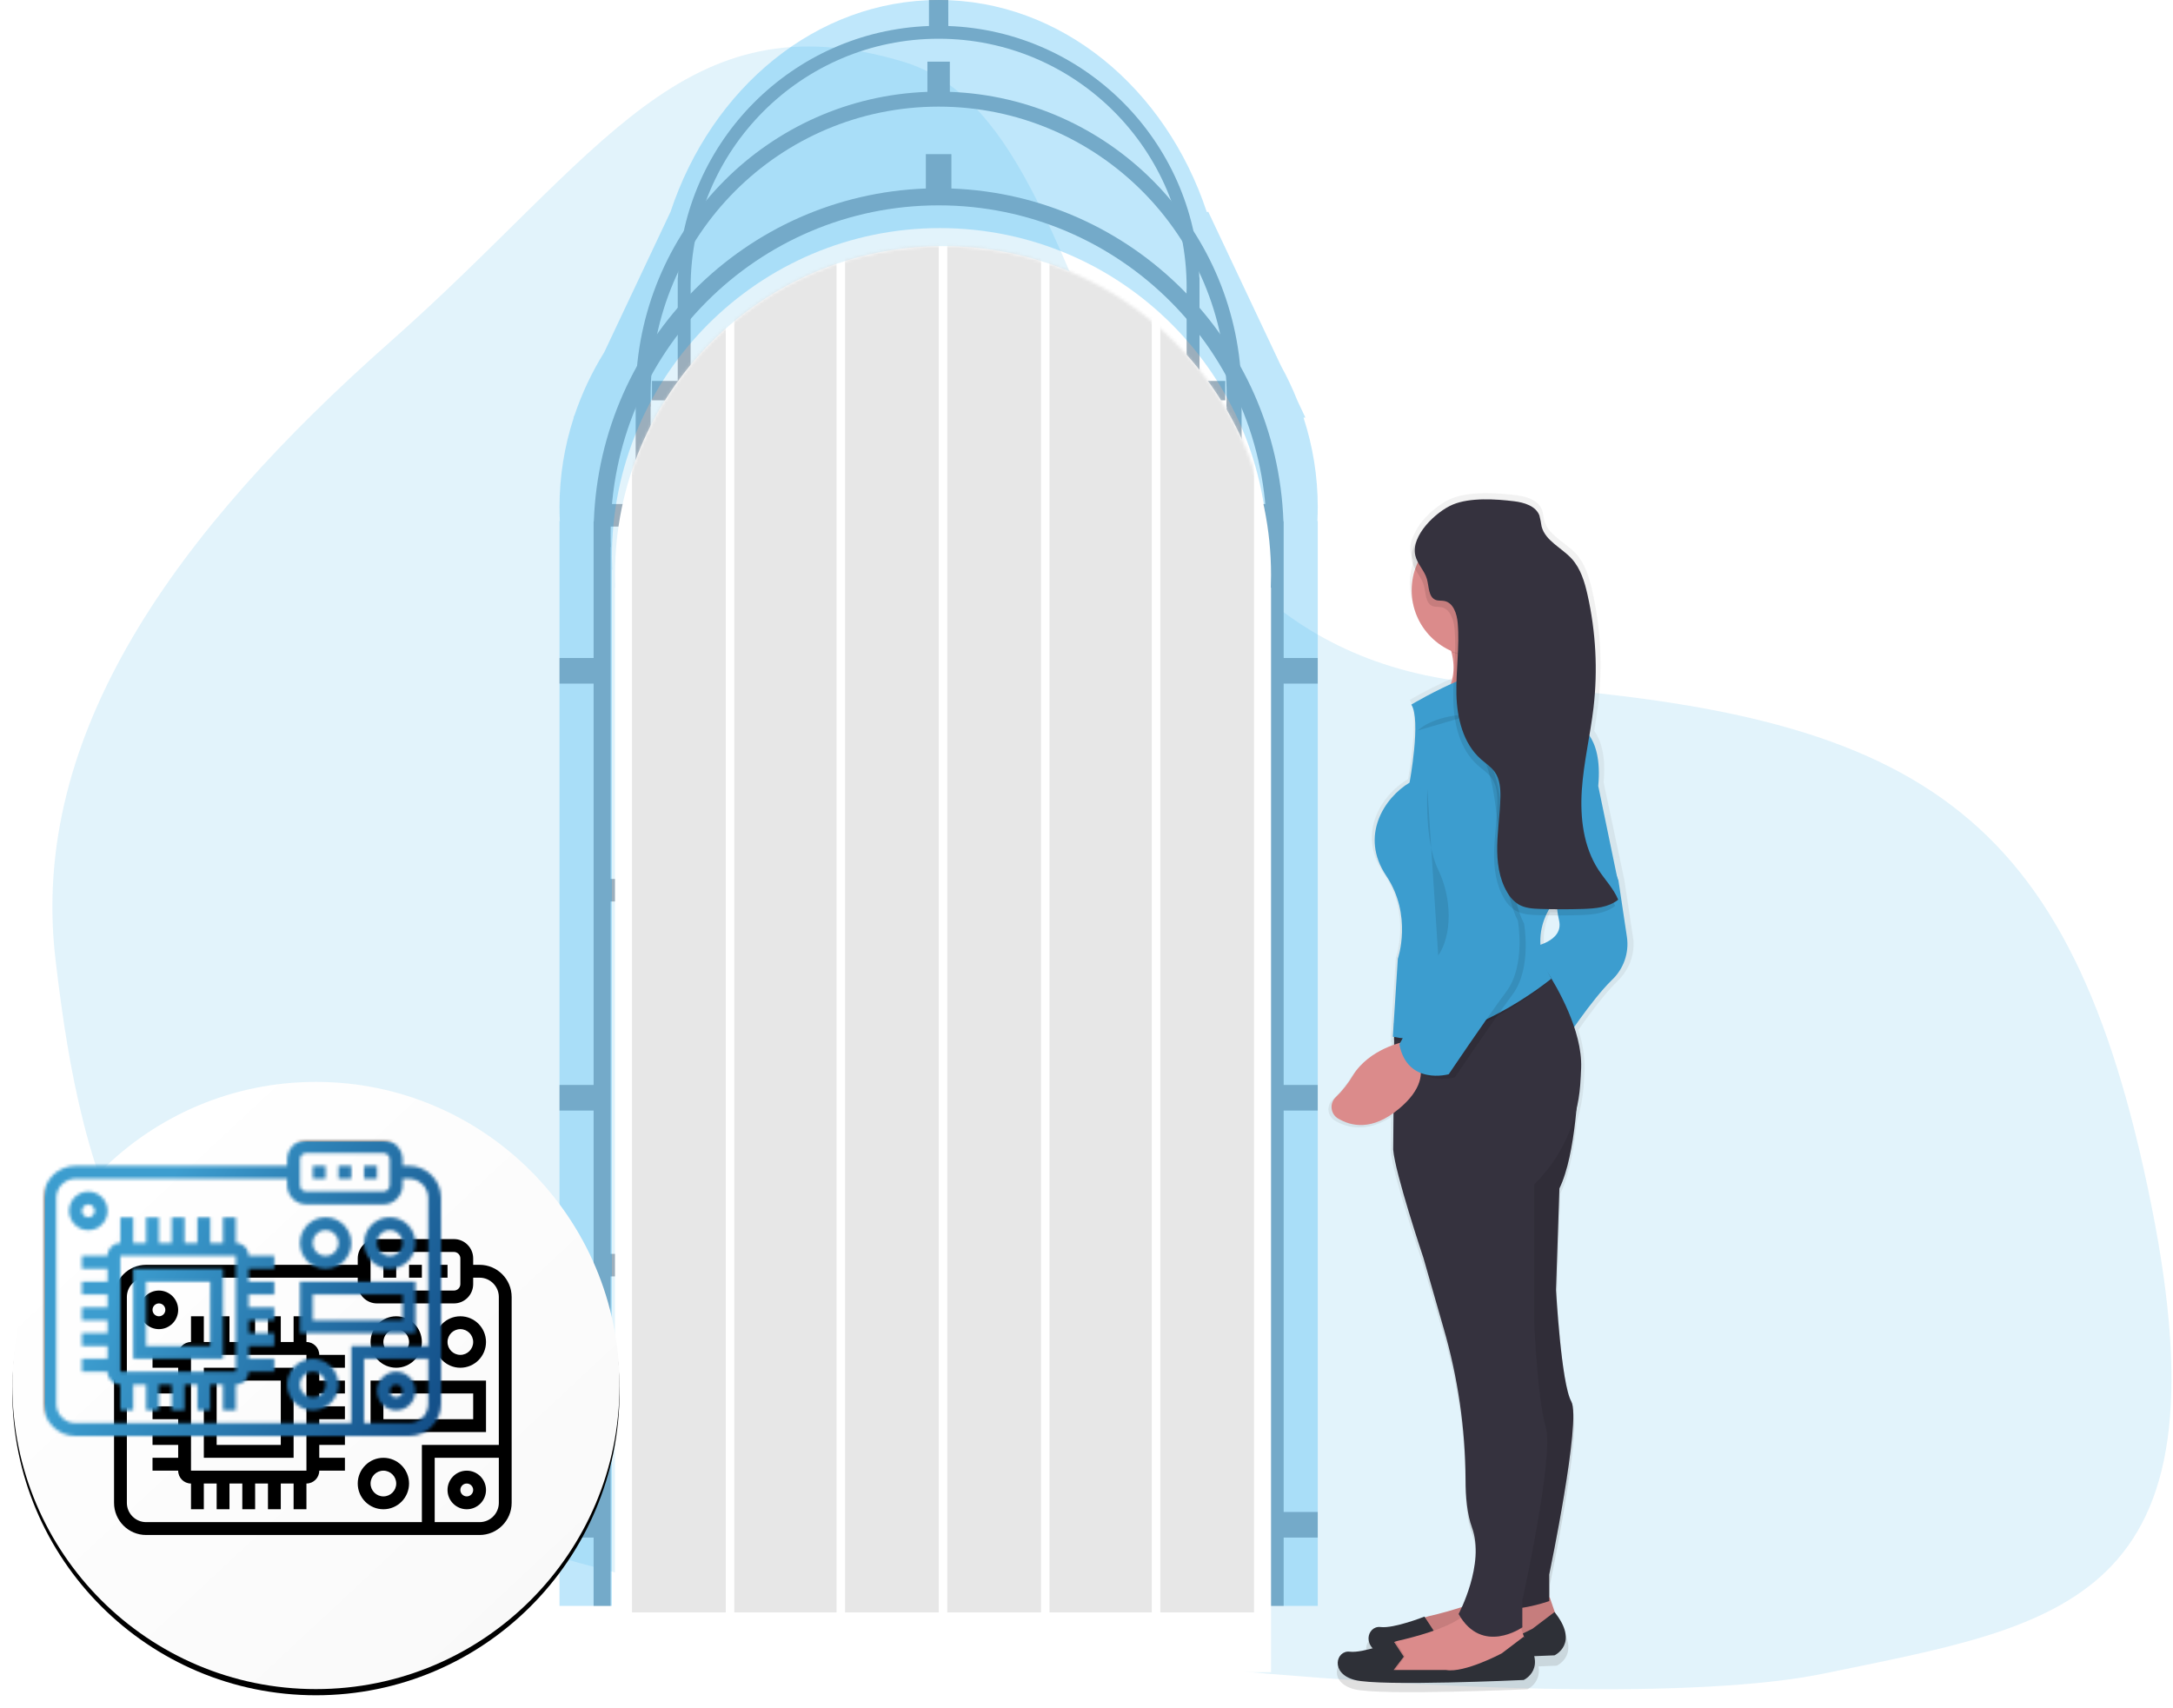 <?xml version="1.0" encoding="UTF-8"?>
<svg width="705px" height="554px" viewBox="0 0 705 554" version="1.1" xmlns="http://www.w3.org/2000/svg" xmlns:xlink="http://www.w3.org/1999/xlink">
    <!-- Generator: Sketch 62 (91390) - https://sketch.com -->
    <title>Group 42</title>
    <desc>Created with Sketch.</desc>
    <defs>
        <path d="M106.425,0.852 C165.202,0.852 212.85,48.606 212.85,107.513 C212.85,108.905 212.823,110.29 212.77,111.669 L212.85,111.668 L212.85,463.51 L0,463.51 L0,111.668 L0.079,111.669 C0.027,110.29 0,108.905 0,107.513 C0,48.606 47.648,0.852 106.425,0.852 Z" id="path-1"></path>
        <linearGradient x1="14.422%" y1="15.877%" x2="97.24%" y2="104.649%" id="linearGradient-3">
            <stop stop-color="#FFFFFF" offset="0%"></stop>
            <stop stop-color="#F8F8F8" offset="100%"></stop>
        </linearGradient>
        <circle id="path-4" cx="98.5" cy="449.5" r="98.5"></circle>
        <filter x="-3.6%" y="-2.5%" width="107.1%" height="107.1%" filterUnits="objectBoundingBox" id="filter-5">
            <feOffset dx="0" dy="2" in="SourceAlpha" result="shadowOffsetOuter1"></feOffset>
            <feGaussianBlur stdDeviation="2" in="shadowOffsetOuter1" result="shadowBlurOuter1"></feGaussianBlur>
            <feColorMatrix values="0 0 0 0 0   0 0 0 0 0   0 0 0 0 0  0 0 0 0.5 0" type="matrix" in="shadowBlurOuter1"></feColorMatrix>
        </filter>
        <path d="M110.274,0 C113.716,0 116.516,2.809 116.516,6.261 L116.516,6.261 L116.516,8.348 L118.597,8.348 C124.333,8.348 129,13.029 129,18.783 L129,18.783 L129,85.565 C129,91.319 124.333,96 118.597,96 L118.597,96 L10.403,96 C4.667,96 0,91.319 0,85.565 L0,85.565 L0,18.783 C0,13.029 4.667,8.348 10.403,8.348 L10.403,8.348 L79.065,8.348 L79.065,6.261 C79.065,2.809 81.865,0 85.306,0 L85.306,0 Z M79.065,12.522 L10.403,12.522 C6.962,12.522 4.161,15.331 4.161,18.783 L4.161,18.783 L4.161,85.565 C4.161,89.017 6.962,91.826 10.403,91.826 L10.403,91.826 L99.871,91.826 L99.871,66.783 L124.839,66.783 L124.839,18.783 C124.839,15.331 122.038,12.522 118.597,12.522 L118.597,12.522 L116.516,12.522 L116.516,14.609 C116.516,18.061 113.716,20.87 110.274,20.87 L110.274,20.87 L85.306,20.87 C81.865,20.87 79.065,18.061 79.065,14.609 L79.065,14.609 L79.065,12.522 Z M124.839,70.957 L104.032,70.957 L104.032,91.826 L118.597,91.826 C122.038,91.826 124.839,89.017 124.839,85.565 L124.839,85.565 L124.839,70.957 Z M29.129,25.043 L29.129,33.391 L33.29,33.391 L33.29,25.043 L37.452,25.043 L37.452,33.391 L41.613,33.391 L41.613,25.043 L45.774,25.043 L45.774,33.391 L49.935,33.391 L49.935,25.043 L54.097,25.043 L54.097,33.391 L58.258,33.391 L58.258,25.043 L62.419,25.043 L62.419,33.391 C64.714,33.391 66.581,35.263 66.581,37.565 L66.581,37.565 L74.903,37.565 L74.903,41.739 L66.581,41.739 L66.581,45.913 L74.903,45.913 L74.903,50.087 L66.581,50.087 L66.581,54.261 L74.903,54.261 L74.903,58.435 L66.581,58.435 L66.581,62.609 L74.903,62.609 L74.903,66.783 L66.581,66.783 L66.581,70.957 L74.903,70.957 L74.903,75.13 L66.581,75.13 C66.581,77.432 64.714,79.304 62.419,79.304 L62.419,79.304 L62.419,87.652 L58.258,87.652 L58.258,79.304 L54.097,79.304 L54.097,87.652 L49.935,87.652 L49.935,79.304 L45.774,79.304 L45.774,87.652 L41.613,87.652 L41.613,79.304 L37.452,79.304 L37.452,87.652 L33.29,87.652 L33.29,79.304 L29.129,79.304 L29.129,87.652 L24.968,87.652 L24.968,79.304 C22.673,79.304 20.806,77.432 20.806,75.13 L20.806,75.13 L12.484,75.13 L12.484,70.957 L20.806,70.957 L20.806,66.783 L12.484,66.783 L12.484,62.609 L20.806,62.609 L20.806,58.435 L12.484,58.435 L12.484,54.261 L20.806,54.261 L20.806,50.087 L12.484,50.087 L12.484,45.913 L20.806,45.913 L20.806,41.739 L12.484,41.739 L12.484,37.565 L20.806,37.565 C20.806,35.263 22.673,33.391 24.968,33.391 L24.968,33.391 L24.968,25.043 L29.129,25.043 Z M87.387,70.957 C91.977,70.957 95.71,74.701 95.71,79.304 C95.71,83.908 91.977,87.652 87.387,87.652 C82.797,87.652 79.065,83.908 79.065,79.304 C79.065,74.701 82.797,70.957 87.387,70.957 Z M114.435,75.13 C117.877,75.13 120.677,77.939 120.677,81.391 C120.677,84.843 117.877,87.652 114.435,87.652 C110.994,87.652 108.194,84.843 108.194,81.391 C108.194,77.939 110.994,75.13 114.435,75.13 Z M87.387,75.13 C85.092,75.13 83.226,77.002 83.226,79.304 C83.226,81.606 85.092,83.478 87.387,83.478 C89.682,83.478 91.548,81.606 91.548,79.304 C91.548,77.002 89.682,75.13 87.387,75.13 Z M114.435,79.304 C113.289,79.304 112.355,80.239 112.355,81.391 C112.355,82.543 113.289,83.478 114.435,83.478 C115.582,83.478 116.516,82.543 116.516,81.391 C116.516,80.239 115.582,79.304 114.435,79.304 Z M62.419,37.565 L24.968,37.565 L24.968,75.13 L62.421,75.13 L62.419,37.565 Z M58.258,41.739 L58.258,70.957 L29.129,70.957 L29.129,41.739 L58.258,41.739 Z M54.097,45.913 L33.29,45.913 L33.29,66.783 L54.097,66.783 L54.097,45.913 Z M120.677,45.913 L120.677,62.609 L83.226,62.609 L83.226,45.913 L120.677,45.913 Z M116.516,50.087 L87.387,50.087 L87.387,58.435 L116.516,58.435 L116.516,50.087 Z M91.548,25.043 C96.138,25.043 99.871,28.787 99.871,33.391 C99.871,37.995 96.138,41.739 91.548,41.739 C86.958,41.739 83.226,37.995 83.226,33.391 C83.226,28.787 86.958,25.043 91.548,25.043 Z M112.355,25.043 C116.945,25.043 120.677,28.787 120.677,33.391 C120.677,37.995 116.945,41.739 112.355,41.739 C107.765,41.739 104.032,37.995 104.032,33.391 C104.032,28.787 107.765,25.043 112.355,25.043 Z M91.548,29.217 C89.253,29.217 87.387,31.089 87.387,33.391 C87.387,35.693 89.253,37.565 91.548,37.565 C93.843,37.565 95.71,35.693 95.71,33.391 C95.71,31.089 93.843,29.217 91.548,29.217 Z M112.355,29.217 C110.06,29.217 108.194,31.089 108.194,33.391 C108.194,35.693 110.06,37.565 112.355,37.565 C114.65,37.565 116.516,35.693 116.516,33.391 C116.516,31.089 114.65,29.217 112.355,29.217 Z M14.565,16.696 C18.006,16.696 20.806,19.505 20.806,22.957 C20.806,26.408 18.006,29.217 14.565,29.217 C11.123,29.217 8.323,26.408 8.323,22.957 C8.323,19.505 11.123,16.696 14.565,16.696 Z M14.565,20.87 C13.418,20.87 12.484,21.805 12.484,22.957 C12.484,24.109 13.418,25.043 14.565,25.043 C15.711,25.043 16.645,24.109 16.645,22.957 C16.645,21.805 15.711,20.87 14.565,20.87 Z M110.274,4.174 L85.306,4.174 C84.16,4.174 83.226,5.109 83.226,6.261 L83.226,6.261 L83.226,14.609 C83.226,15.761 84.16,16.696 85.306,16.696 L85.306,16.696 L110.274,16.696 C111.421,16.696 112.355,15.761 112.355,14.609 L112.355,14.609 L112.355,6.261 C112.355,5.109 111.421,4.174 110.274,4.174 L110.274,4.174 Z M99.871,8.348 L99.871,12.522 L95.71,12.522 L95.71,8.348 L99.871,8.348 Z M108.194,8.348 L108.194,12.522 L104.032,12.522 L104.032,8.348 L108.194,8.348 Z M91.548,8.348 L91.548,12.522 L87.387,12.522 L87.387,8.348 L91.548,8.348 Z" id="path-6"></path>
        <linearGradient x1="9.634%" y1="38.655%" x2="92.474%" y2="76.13%" id="linearGradient-8">
            <stop stop-color="#3C9DCF" offset="0%"></stop>
            <stop stop-color="#03306C" offset="100%"></stop>
        </linearGradient>
        <linearGradient x1="50.026%" y1="100.001%" x2="50.026%" y2="-0.004%" id="linearGradient-9">
            <stop stop-color="#808080" stop-opacity="0.25" offset="0%"></stop>
            <stop stop-color="#808080" stop-opacity="0.12" offset="54%"></stop>
            <stop stop-color="#808080" stop-opacity="0.1" offset="100%"></stop>
        </linearGradient>
    </defs>
    <g id="Page-2" stroke="none" stroke-width="1" fill="none" fill-rule="evenodd">
        <g id="Artboard" transform="translate(-110, -1739)">
            <g id="Group-42" transform="translate(114, 1739)">
                <g id="Group">
                    <path d="M126.025,543 C48.525,527 -6.475,520.5 19.525,391 C45.525,261.5 95.025,231 233.525,222 C372.025,213 353.213,41.34 424.525,20 C495.837,-1.34 522.025,50 591.025,111 C660.025,172 708.025,238 699.525,311 C691.025,384 674.025,452.5 569.525,494 C465.025,535.5 203.525,559 126.025,543 Z" id="Path-5" fill="#B8E1F5" fill-rule="nonzero" opacity="0.4" transform="translate(356.75, 281.568) scale(-1, 1) translate(-356.75, -281.568) "></path>
                    <g id="Group-8" transform="translate(177.525, 0)">
                        <path d="M127.146,50 L127.149,61.158 C185.676,63.296 232.738,110.47 234.868,169.135 L234.944,169.135 L234.944,213.465 L246,213.465 L246,221.776 L234.944,221.776 L234.944,351.994 L246,351.994 L246,360.306 L234.944,360.306 L234.944,490.524 L246,490.524 L246,498.835 L234.944,498.835 L234.944,521 L229.416,521 L229.416,177.447 L229.336,177.45 C229.389,176.07 229.416,174.684 229.416,173.291 C229.416,114.38 181.772,66.624 123,66.624 C64.228,66.624 16.584,114.38 16.584,173.291 L16.604,175.375 L16.664,177.45 L16.584,177.447 L16.584,521 L11.056,521 L11.056,498.835 L0,498.835 L0,490.524 L11.056,490.524 L11.056,360.306 L0,360.306 L0,351.994 L11.056,351.994 L11.056,221.776 L0,221.776 L0,213.465 L11.056,213.465 L11.056,169.135 L11.132,169.135 C13.262,110.469 60.326,63.294 118.854,61.158 L118.854,50 L127.146,50 Z" id="Path" fill="#9BAEBC"></path>
                        <path d="M126.64,20 L126.643,29.797 C178.033,31.674 219.355,73.095 221.226,124.607 L221.292,124.607 L221.292,163.53 L231,163.53 L231,170.828 L221.292,170.828 L221.292,285.166 L231,285.166 L231,292.464 L221.292,292.464 L221.292,406.801 L231,406.801 L231,414.099 L221.292,414.099 L221.292,433.561 L216.438,433.561 L216.438,131.905 L216.368,131.907 C216.415,130.696 216.438,129.478 216.438,128.256 C216.438,76.529 174.604,34.596 123,34.596 C71.396,34.596 29.562,76.529 29.562,128.256 L29.579,130.086 L29.632,131.907 L29.562,131.905 L29.562,433.561 L24.708,433.561 L24.708,414.099 L15,414.099 L15,406.801 L24.708,406.801 L24.708,292.464 L15,292.464 L15,285.166 L24.708,285.166 L24.708,170.828 L15,170.828 L15,163.53 L24.708,163.53 L24.708,124.607 L24.774,124.607 C26.645,73.094 67.969,31.673 119.359,29.797 L119.36,20 L126.64,20 Z" id="Path" fill="#9BAEBC"></path>
                        <path d="M126.135,-5.68434189e-14 L126.137,8.437 C170.389,10.053 205.972,45.721 207.583,90.078 L207.64,90.078 L207.64,123.595 L216,123.595 L216,129.88 L207.64,129.88 L207.64,228.337 L216,228.337 L216,234.622 L207.64,234.622 L207.64,333.079 L216,333.079 L216,339.363 L207.64,339.363 L207.64,356.122 L203.461,356.122 L203.461,96.362 L203.401,96.364 C203.441,95.321 203.461,94.273 203.461,93.22 C203.461,48.678 167.437,12.569 123,12.569 C78.563,12.569 42.539,48.678 42.539,93.22 L42.554,94.796 L42.599,96.364 L42.539,96.362 L42.539,356.122 L38.36,356.122 L38.36,339.363 L30,339.363 L30,333.079 L38.36,333.079 L38.36,234.622 L30,234.622 L30,228.337 L38.36,228.337 L38.36,129.88 L30,129.88 L30,123.595 L38.36,123.595 L38.36,90.078 L38.417,90.078 C40.028,45.72 75.612,10.052 119.865,8.436 L119.865,-5.68434189e-14 L126.135,-5.68434189e-14 Z" id="Path" fill="#9BAEBC"></path>
                        <path d="M123,0 C162.755,0 196.683,28.565 209.988,68.75 L210.5,68.75 L234.048,118.647 C236.069,122.31 237.855,126.088 239.39,129.967 L242,135.5 L241.385,135.5 C244.391,144.72 246,154.447 246,164.5 C246,166.008 245.964,167.509 245.892,169.001 L246,169 L246,521 L229.849,521 L229.85,184.816 L229.77,184.817 C229.823,183.438 229.85,182.053 229.85,180.661 C229.85,121.754 182.202,74 123.425,74 C64.648,74 17,121.754 17,180.661 C17,182.053 17.027,183.438 17.079,184.817 L17.079,184.817 L17,184.816 L17,521 L0,521 L0,169 L0.108,169.001 C0.036,167.509 0,166.008 0,164.5 C0,154.447 1.609,144.72 4.615,135.5 L4.5,135.5 L4.885,134.684 C7.292,127.526 10.542,120.679 14.538,114.229 L36,68.75 L36.011,68.749 C49.317,28.565 83.245,0 123,0 Z" id="Combined-Shape" fill="#00A0F3" opacity="0.25" style="mix-blend-mode: multiply;"></path>
                        <g id="Group-5" style="mix-blend-mode: multiply;" transform="translate(18, 79)">
                            <mask id="mask-2" fill="white">
                                <use xlink:href="#path-1"></use>
                            </mask>
                            <use id="Combined-Shape" fill="#FFFFFF" xlink:href="#path-1"></use>
                            <g id="Group-3" mask="url(#mask-2)" fill="#D8D8D8" opacity="0.618">
                                <g transform="translate(5.529, -13)" id="Rectangle">
                                    <rect x="0" y="0" width="30.407" height="457.117"></rect>
                                    <rect x="33.171" y="0" width="33.171" height="457.117"></rect>
                                    <rect x="69.107" y="0" width="30.407" height="457.117"></rect>
                                    <rect x="102.278" y="0" width="30.407" height="457.117"></rect>
                                    <rect x="135.45" y="0" width="33.171" height="457.117"></rect>
                                    <rect x="171.385" y="0" width="30.407" height="457.117"></rect>
                                </g>
                            </g>
                        </g>
                    </g>
                    <g id="Oval">
                        <use fill="black" fill-opacity="1" filter="url(#filter-5)" xlink:href="#path-4"></use>
                        <use fill="url(#linearGradient-3)" fill-rule="evenodd" xlink:href="#path-4"></use>
                    </g>
                </g>
                <g id="Group-31" transform="translate(33, 402)">
                    <g id="2752877">
                        <mask id="mask-7" fill="white">
                            <use xlink:href="#path-6"></use>
                        </mask>
                        <use id="Combined-Shape" fill="#000000" fill-rule="nonzero" xlink:href="#path-6"></use>
                        <rect id="Rectangle" stroke="#979797" fill="url(#linearGradient-8)" mask="url(#mask-7)" x="-22.907" y="-32.109" width="174.815" height="159.957"></rect>
                    </g>
                </g>
                <path d="M524.552,356.66 C522.28,354.546 520.304,352.136 518.679,349.493 C515.265,344.155 509.492,341.288 505.57,339.812 L505.57,338.071 L505.814,338.028 L505.706,336.408 L505.814,336.408 L505.534,332.109 L505.534,332.109 L505.534,332.109 L504.136,310.725 C504.136,310.725 499.08,296.507 508.065,283.379 C517.051,270.251 508.625,257.674 500.177,252.751 C500.177,252.751 496.247,231.97 499.618,227.054 C495.047,224.41 490.336,222.018 485.504,219.887 C485.426,219.637 485.361,219.372 485.296,219.106 C485.203,217.164 485.081,215.23 484.974,213.295 C485.086,212.289 485.271,211.293 485.526,210.314 C485.634,209.912 485.755,209.497 485.885,209.074 C494.104,205.935 499.556,198.081 499.618,189.288 C499.619,186.782 499.168,184.296 498.284,181.95 C498.714,181.222 499.042,180.439 499.259,179.621 C499.797,177.407 499.187,175.049 497.925,172.799 C495.688,167.912 490.08,163.361 486.006,161.713 C480.169,159.341 471.384,159.9 465.303,160.631 C461.889,161.04 457.995,162.179 456.762,165.303 C456.31,166.45 456.303,167.718 455.987,168.886 C454.711,173.659 449.196,175.888 445.79,179.535 C442.778,182.76 441.487,187.124 440.483,191.374 C437.681,203.554 437.009,216.127 438.496,228.537 C438.841,231.403 439.3,234.234 439.787,237.079 C437.736,239.945 435.886,245.005 436.732,253.805 L429.991,285.522 L427.187,304.118 C427.187,304.118 425.502,311.771 432.243,318.335 C436.546,322.52 441.745,329.593 444.951,334.172 C443.555,338.227 442.864,342.49 442.907,346.778 C442.978,348.727 443.086,350.611 443.222,352.403 C443.506,356.209 444.228,359.97 445.374,363.611 C446.163,371.25 447.719,381.017 450.767,387.259 L451.885,420.617 C451.885,420.617 450.2,451.245 446.865,457.257 C443.531,463.27 454.159,514.135 454.159,514.135 L454.159,521.243 L452.366,526.503 L451.914,526.166 C443.495,536.557 451.914,540.391 451.914,540.391 L457.873,540.635 C457.231,543.634 458.708,546.686 461.459,548.045 C461.459,548.045 509.17,550.194 517.596,548.045 C526.022,545.895 523.771,538.198 519.274,538.729 C517.56,538.936 515.029,538.485 512.555,537.847 C515.172,534.802 513.078,530.681 509.736,531.068 C505.24,531.613 495.143,527.643 495.143,527.643 L495.092,527.707 C494.771,527.583 494.44,527.485 494.103,527.413 C490.338,526.567 486.619,525.532 482.959,524.31 C480.807,519.703 475.787,507.32 479.373,497.717 C480.994,493.374 481.524,487.599 481.524,482.002 C481.609,465.094 484.099,448.284 488.918,432.076 L495.652,409.144 C495.652,409.144 505.19,381.254 505.756,373.593 L505.677,362.428 C513.566,367.445 519.841,365.947 523.842,363.604 C525.042,362.914 525.837,361.689 525.978,360.313 C526.118,358.937 525.588,357.577 524.552,356.66 Z M449.633,298.614 C449.827,297.819 449.985,296.937 450.121,296.013 C451.441,296.013 452.767,296.013 454.087,295.97 C455.728,299.302 456.418,303.021 456.081,306.719 C453.069,305.78 448.536,303.48 449.662,298.65 L449.633,298.614 Z" id="Shape" fill="url(#linearGradient-9)" fill-rule="nonzero" transform="translate(476.5, 354.5) scale(-1, 1) translate(-476.5, -354.5) "></path>
                <path d="M455.197,518.287 L453,524.686 L460.171,531.646 L483.896,537 L501,535.393 L499.879,529.535 L499.879,529.535 C499.211,526.954 497.114,524.951 494.444,524.345 C487.412,522.738 474.008,519.083 471.188,514 L455.197,518.287 Z" id="Path" fill="#DB8B8B" fill-rule="nonzero" transform="translate(477, 525.5) scale(-1, 1) translate(-477, -525.5) "></path>
                <path d="M455.197,518.287 L453,524.686 L460.171,531.646 L483.896,537 L501,535.393 L499.879,529.535 L499.879,529.535 C499.211,526.954 497.114,524.951 494.444,524.345 C487.412,522.738 474.008,519.083 471.188,514 L455.197,518.287 Z" id="Path" fill="#000000" fill-rule="nonzero" opacity="0.1" transform="translate(477, 525.5) scale(-1, 1) translate(-477, -525.5) "></path>
                <path d="M485.856,533.799 L482.567,529.497 L485.856,524.477 C485.856,524.477 495.715,528.4 500.103,527.862 C504.49,527.324 506.651,534.882 498.458,537.041 C490.265,539.199 443.654,537.041 443.654,537.041 C443.654,537.041 435.432,533.262 443.654,523 L450.778,528.4 C450.778,528.4 462.834,534.854 468.866,533.799 L485.856,533.799 Z" id="Path" fill="#2E3037" fill-rule="nonzero" transform="translate(472, 530.5) scale(-1, 1) translate(-472, -530.5) "></path>
                <path d="M491,543.43 L473.906,545 L450.173,539.643 L443,532.686 L443.586,530.988 L444.407,528.601 L445.213,526.263 L461.215,522 C462.028,523.282 463.14,524.36 464.461,525.148 C469.656,528.601 478.998,531.088 484.479,532.331 C484.706,532.388 484.94,532.452 485.16,532.53 C486.21,532.87 487.165,533.439 487.952,534.193 C488.908,535.106 489.587,536.256 489.916,537.518 L491,543.43 Z" id="Path" fill="#DB8B8B" fill-rule="nonzero" transform="translate(467, 533.5) scale(-1, 1) translate(-467, -533.5) "></path>
                <path d="M491,544.319 L473.906,546 L450.173,540.265 L443,532.818 L443.586,531 L450.181,536.256 C450.181,536.256 462.329,543.102 468.396,541.984 L485.483,541.984 L482.171,537.42 L485.146,532.651 C486.195,533.014 487.15,533.623 487.937,534.431 C488.894,535.408 489.573,536.639 489.901,537.99 L491,544.319 Z" id="Path" fill="#000000" fill-rule="nonzero" opacity="0.1" transform="translate(467, 538.5) scale(-1, 1) translate(-467, -538.5) "></path>
                <path d="M475.858,541.792 L472.569,537.492 L475.858,532.476 C475.858,532.476 485.725,536.403 490.105,535.859 C494.485,535.314 496.654,542.874 488.461,545.038 C480.267,547.202 433.654,545.038 433.654,545.038 C433.654,545.038 425.432,541.255 433.654,531 L440.778,536.403 C440.778,536.403 452.842,542.853 458.867,541.799 L475.858,541.792 Z" id="Path" fill="#2E3037" fill-rule="nonzero" transform="translate(462, 538.5) scale(-1, 1) translate(-462, -538.5) "></path>
                <path d="M488,228.699 C488,228.699 462,231.409 465.79,220.575 C466.853,217.505 467.127,214.217 466.589,211.014 C465.915,207.042 464.346,203.275 462,200 L486.375,203.789 C484.912,206.231 483.801,208.866 483.073,211.617 C480.146,223.077 488,228.699 488,228.699 Z" id="Path" fill="#DB8B8B" fill-rule="nonzero" transform="translate(475, 214.5) scale(-1, 1) translate(-475, -214.5) "></path>
                <path d="M476,351 C476,351 476.55,374.218 482.067,385.559 L483.174,418.533 C483.174,418.533 481.518,448.77 478.206,454.705 C474.894,460.64 485.372,510.826 485.372,510.826 L485.372,519.428 C485.372,519.428 503.032,525.88 508,518.346 L503.032,454.096 L505.23,365.007 L476,351 Z" id="Path" fill="#35323E" fill-rule="nonzero" transform="translate(492, 436.5) scale(-1, 1) translate(-492, -436.5) "></path>
                <path d="M476,351 C476,351 476.549,374.218 482.066,385.559 L483.172,418.533 C483.172,418.533 481.516,448.77 478.205,454.705 C474.894,460.64 485.377,510.826 485.377,510.826 L485.377,519.428 C485.377,519.428 503.033,525.88 508,518.346 L503.033,454.096 L505.231,365.007 L476,351 Z" id="Path" fill="#000000" fill-rule="nonzero" opacity="0.1" transform="translate(492, 436.5) scale(-1, 1) translate(-492, -436.5) "></path>
                <path d="M499.225,277 L495.918,285.636 L493.167,303.992 C492.41,309.18 494.258,314.406 498.128,318.025 C504.713,324.476 513.559,338 513.559,338 L524,307.231 C524,307.231 513.53,305.611 515.183,298.595 C516.837,291.578 516.281,278.62 516.281,278.62 L499.225,277 Z" id="Path" fill="#3C9DCF" fill-rule="nonzero" transform="translate(508.5, 307.5) scale(-1, 1) translate(-508.5, -307.5) "></path>
                <path d="M490,524.324 C482.934,535.787 471.951,529.291 470,528.002 L470.804,525.522 L486.763,521 C487.575,522.354 488.684,523.492 490,524.324 Z" id="Path" fill="#000000" fill-rule="nonzero" opacity="0.1" transform="translate(480, 526) scale(-1, 1) translate(-480, -526) "></path>
                <path d="M509,372.944 C508.451,380.5 499.202,408.074 499.202,408.074 L492.699,430.737 C488.019,446.76 485.605,463.351 485.524,480.034 C485.524,485.569 485.011,491.268 483.443,495.556 C479.108,507.436 487.779,523.638 487.779,523.638 C480.163,537.139 467.099,527.94 467.099,527.94 L467.099,519.287 C467.099,519.287 456.752,472.305 459.469,463.128 C462.186,453.951 463.255,429.102 463.255,429.102 L463.255,384.286 C454.531,375.662 449.229,364.209 448.32,352.023 C448.19,350.252 448.082,348.396 448.017,346.467 C447.576,334.279 455.965,320.005 459.245,314.921 C460.04,313.695 460.531,313 460.531,313 L508.588,331.913 L508.697,331.956 L508.697,333.806 L508.697,337.885 L509,372.944 Z" id="Path" fill="#35323E" fill-rule="nonzero" transform="translate(478.5, 422) scale(-1, 1) translate(-478.5, -422) "></path>
                <path d="M488,203.789 C486.56,206.232 485.466,208.868 484.749,211.619 C479.481,213.651 473.626,213.433 468.518,211.015 C467.855,207.043 466.31,203.276 464,200 L488,203.789 Z" id="Path" fill="#000000" fill-rule="nonzero" opacity="0.1" transform="translate(476, 206.5) scale(-1, 1) translate(-476, -206.5) "></path>
                <circle id="Oval" fill="#DB8B8B" fill-rule="nonzero" transform="translate(475.5, 191.5) scale(-1, 1) translate(-475.5, -191.5) " cx="475.5" cy="191.5" r="21.5"></circle>
                <path d="M499,337.38 L498.779,337.38 C476.266,342.126 448,318.062 448,318.062 C448.76,316.752 449.413,315.38 449.953,313.96 C450.737,312.709 451.222,312 451.222,312 L498.636,331.289 L498.758,333.22 L499,337.38 Z" id="Path" fill="#000000" fill-rule="nonzero" opacity="0.1" transform="translate(473.5, 325) scale(-1, 1) translate(-473.5, -325) "></path>
                <path d="M509.119,228.599 C509.119,228.599 478.803,210.281 469.052,217.82 L455.512,235.065 C455.512,235.065 446.847,237.754 448.472,254.992 L442,286.242 L461.502,291.091 C461.502,291.091 472.877,301.863 463.659,317.492 C463.659,317.492 492.365,341.195 515.116,336.346 L513.491,311.026 C513.491,311.026 508.616,297.021 517.281,284.089 C525.946,271.157 517.82,258.769 509.702,253.919 C509.68,253.919 505.883,233.449 509.119,228.599 Z" id="Path" fill="#3C9DCF" fill-rule="nonzero" transform="translate(481.5, 276.5) scale(-1, 1) translate(-481.5, -276.5) "></path>
                <path d="M433.479,338 C433.479,338 444.696,340.162 450.036,348.861 C451.577,351.473 453.459,353.861 455.63,355.96 C456.611,356.88 457.11,358.214 456.979,359.563 C456.848,360.913 456.102,362.122 454.964,362.829 C450.709,365.416 443.817,367.009 435.11,359.715 C420.127,347.232 433.479,338 433.479,338 Z" id="Path" fill="#DB8B8B" fill-rule="nonzero" transform="translate(442.5, 351.5) scale(-1, 1) translate(-442.5, -351.5) "></path>
                <path d="M472.843,238.403 C472.843,238.403 462.166,237.327 459.494,265.22 C456.821,293.114 452.553,299.586 452.553,299.586 C452.553,299.586 449.88,314.079 456.289,322.668 C462.698,331.258 474.977,349.514 474.977,349.514 C474.977,349.514 488.334,353.278 491,339.855 L474.446,308.711 C474.446,308.711 471.78,297.975 478.182,290.455 C484.584,282.934 489.398,233.035 472.843,238.403 Z" id="Path" fill="#000000" fill-rule="nonzero" opacity="0.1" transform="translate(471.5, 294) scale(-1, 1) translate(-471.5, -294) "></path>
                <path d="M470.843,237.403 C470.843,237.403 460.159,236.326 457.494,264.247 C454.828,292.167 450.553,298.618 450.553,298.618 C450.553,298.618 447.88,313.109 454.289,321.699 C460.698,330.288 472.977,348.514 472.977,348.514 C472.977,348.514 486.327,352.278 489,338.856 L472.446,307.735 C472.446,307.735 469.773,297 476.182,289.48 C482.591,281.96 487.398,232.035 470.843,237.403 Z" id="Path" fill="#3C9DCF" fill-rule="nonzero" transform="translate(469.5, 293) scale(-1, 1) translate(-469.5, -293) "></path>
                <path d="M465.906,256 C465.906,256 466.905,272.909 462.388,282.185 C457.871,291.462 457.871,303.454 462.388,310" id="Path" fill="#000000" fill-rule="nonzero" opacity="0.1" transform="translate(462.5, 283) scale(-1, 1) translate(-462.5, -283) "></path>
                <path d="M490,237 C490,237 485.768,232.305 473.529,231.695 C461.29,231.085 456,227 456,227" id="Path" fill="#000000" fill-rule="nonzero" opacity="0.1" transform="translate(473, 232) scale(-1, 1) translate(-473, -232) "></path>
                <path d="M487.703,164.615 C484.424,165.023 480.68,166.139 479.499,169.222 C479.062,170.352 479.055,171.597 478.783,172.799 C477.559,177.505 472.262,179.694 468.99,183.292 C466.127,186.468 464.831,190.767 463.893,194.951 C461.207,206.961 460.566,219.338 461.996,231.561 C463.049,240.495 465.196,249.293 465.797,258.263 C466.399,267.233 465.304,276.682 460.393,284.221 C458.245,287.469 455.496,290.316 454,293.885 C457.093,296.388 461.359,296.746 465.339,296.882 C469.978,297.039 474.617,297.039 479.256,296.882 C481.69,296.796 484.231,296.639 486.329,295.408 C487.882,294.416 489.16,293.048 490.044,291.431 C492.693,286.932 493.366,281.524 493.251,276.303 C493.136,271.081 492.313,265.895 492.213,260.673 C492.163,257.812 492.385,254.808 494.024,252.483 C495.205,250.795 497.002,249.665 498.541,248.306 C504.318,243.191 506.294,234.994 506.487,227.29 C506.681,219.586 505.414,211.868 506.065,204.193 C506.316,201.189 507.439,197.577 510.403,196.99 C511.334,196.811 512.329,196.99 513.216,196.632 C515.593,195.724 515.364,192.341 516.037,189.93 C516.803,187.176 519.151,185.059 519.81,182.276 C521.363,175.76 513.059,167.97 507.64,165.71 C501.977,163.349 493.537,163.9 487.703,164.615 Z" id="Path" fill="#000000" fill-rule="nonzero" opacity="0.1" transform="translate(487, 230.5) scale(-1, 1) translate(-487, -230.5) "></path>
                <path d="M488.767,162.624 C485.489,163.024 481.745,164.148 480.564,167.231 C480.258,168.409 480.019,169.604 479.848,170.808 C478.624,175.509 473.319,177.705 470.048,181.304 C467.184,184.481 465.888,188.773 464.951,192.966 C462.252,204.964 461.592,217.33 462.996,229.547 C464.049,238.483 466.196,247.283 466.797,256.262 C467.399,265.241 466.304,274.685 461.393,282.226 C459.245,285.467 456.496,288.314 455,291.884 C458.093,294.395 462.359,294.746 466.339,294.889 C470.978,295.037 475.617,295.037 480.256,294.889 C482.69,294.81 485.231,294.653 487.329,293.415 C488.883,292.426 490.159,291.057 491.037,289.437 C493.693,284.937 494.358,279.528 494.251,274.306 C494.144,269.083 493.306,263.896 493.213,258.673 C493.163,255.811 493.385,252.806 495.017,250.481 C496.205,248.8 498.002,247.669 499.541,246.303 C505.311,241.194 507.294,232.988 507.487,225.283 C507.681,217.577 506.406,209.865 507.058,202.181 C507.316,199.176 508.439,195.563 511.396,194.983 C512.334,194.797 513.329,194.983 514.216,194.626 C516.593,193.71 516.364,190.333 517.037,187.915 C517.796,185.167 520.144,183.043 520.81,180.267 C522.363,173.749 514.059,165.958 508.64,163.69 C503.028,161.35 494.595,161.901 488.767,162.624 Z" id="Path" fill="#35323E" fill-rule="nonzero" transform="translate(488, 228.5) scale(-1, 1) translate(-488, -228.5) "></path>
            </g>
        </g>
    </g>
</svg>